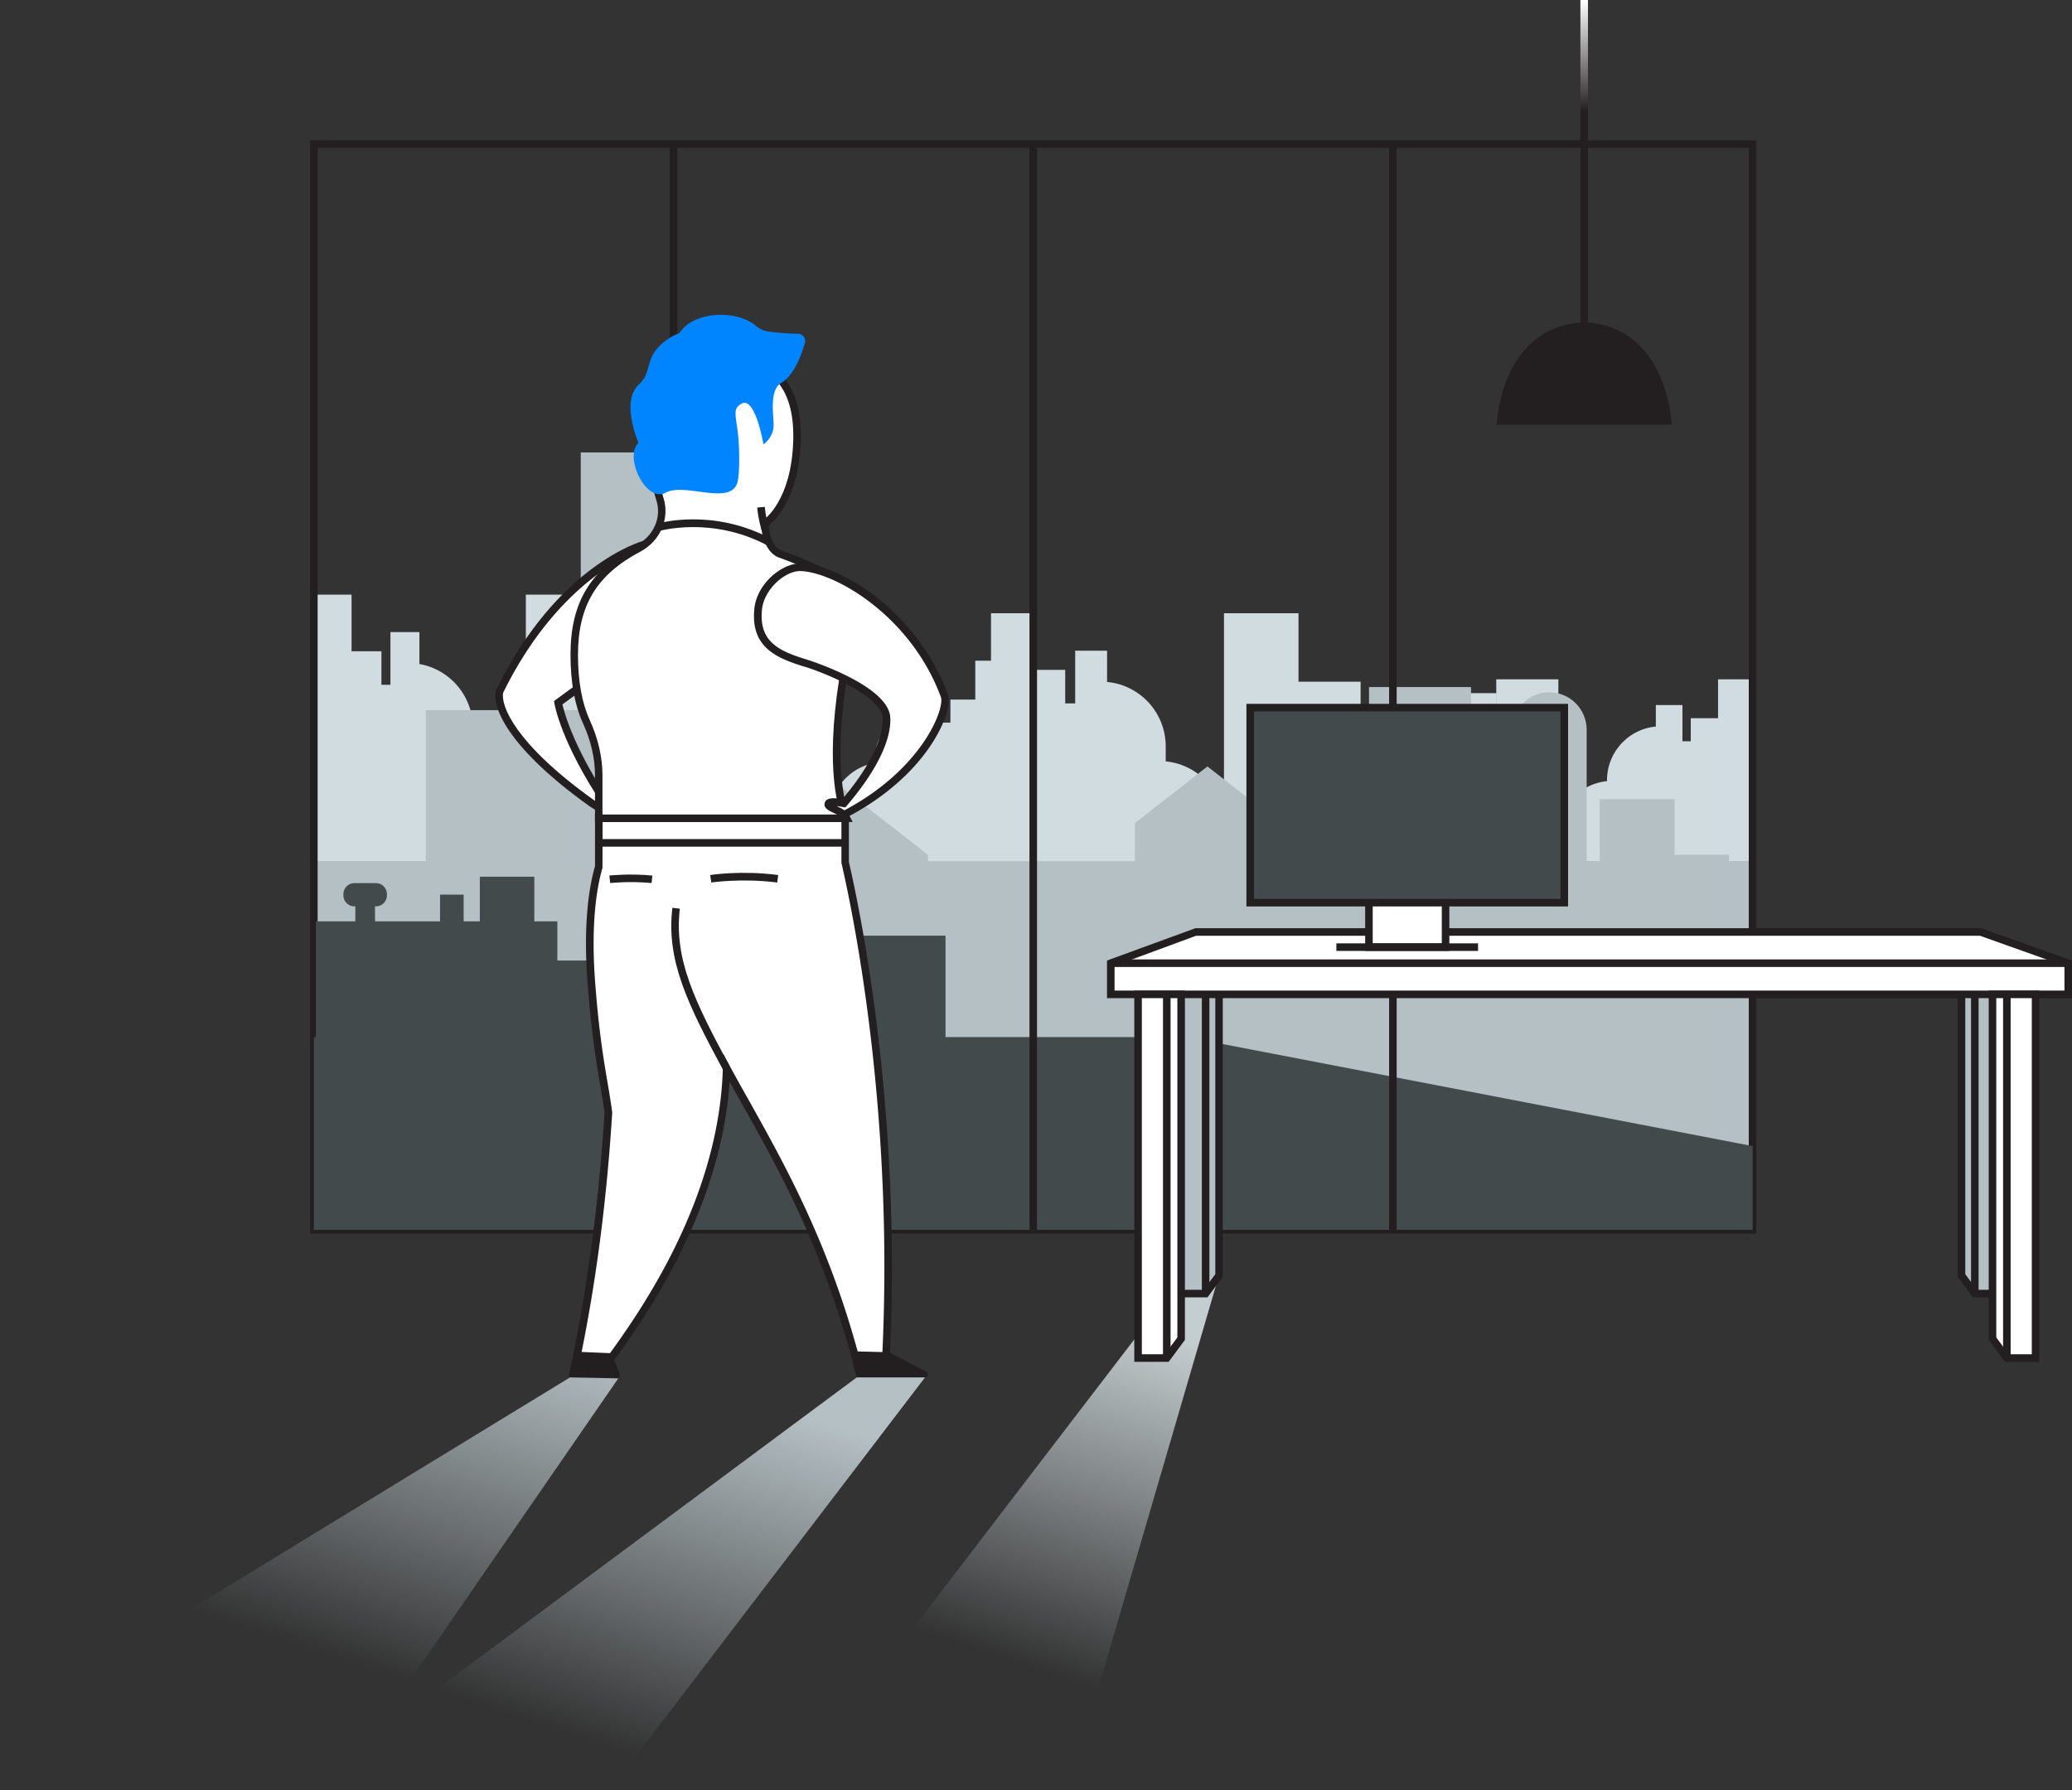 <svg width="574" height="496" viewBox="0 0 574 496" fill="none" xmlns="http://www.w3.org/2000/svg"><rect x="0" y="0" width="574" height="496" fill="#333333" stroke="none"/><path d="M164.451 164.753h-18.779v84.054h18.779v-84.054zm-67.057 0H86.947v84.054h10.447v-84.054zm93.165 40.947h-10.447v43.128h10.447V205.7z" fill="#D1DCE0"/><path d="M198.159 234.005h-10.427v-34.406l10.427-8.701v43.107zm-92.496-53.569H95.216v84.054h10.447v-84.054zm10.531-5.305h-8.039v80.133h8.039v-80.133z" fill="#D1DCE0"/><path d="M108.804 189.724h-8.039v80.133h8.039v-80.133zm71.308-6.018h-18.78v65.121h18.78v-65.121zm24.914 13.943h-6.867v51.179h6.867v-51.179z" fill="#D1DCE0"/><path d="M214.384 186.872h-10.342v51.179h10.342v-51.179zm-83.409 61.955h-18.779v-65.121h.9c9.882 0 17.9 8.03 17.9 17.926v47.195h-.021z" fill="#D1DCE0"/><path d="M145.672 248.828h-18.8V205.7h.9c9.882 0 17.9 8.03 17.9 17.926v25.202zm68.62-8.016h15.66V183.05h-15.66v57.762zm55.884 0h8.709V183.05h-8.709v57.762zm-77.65-.003h8.709v-29.626h-8.709v29.626z" fill="#D1DCE0"/><path d="M186.183 230.65h8.709V207l-8.709-5.996v29.646zm77.104 20.934h8.709v-57.762h-8.709v57.762zm-8.776-6.341h6.699v-55.057h-6.699v55.057z" fill="#D1DCE0"/><path d="M260.683 255.273h6.699v-55.057h-6.699v55.057zm-59.452-14.461h15.66v-44.743h-15.66v44.743zm-20.792-.005h5.736v-35.161h-5.736v35.161z" fill="#D1DCE0"/><path d="M172.669 233.414h8.625v-35.16h-8.625v35.16zm69.539 7.404h15.66v-44.742h-.754c-8.228 0-14.906 6.688-14.906 14.928v29.814z" fill="#D1DCE0"/><path d="M229.939 240.819h15.66v-29.626h-.754c-8.227 0-14.906 6.689-14.906 14.928v14.698zm129.782-70.908h-20.643v84.054h20.643v-84.054zm-73.715 0h-11.473v84.054h11.473v-84.054zm102.418 40.947h-11.473v43.128h11.473v-43.128z" fill="#D1DCE0"/><path d="M396.778 239.163h-11.473v-34.405l11.473-8.701v43.106zm-101.686-53.569h-11.473v84.054h11.473v-84.054zm11.598-5.305h-8.835v80.133h8.835v-80.133z" fill="#D1DCE0"/><path d="M298.546 194.882h-8.835v80.133h8.835v-80.133zm78.384-6.018h-20.642v65.122h20.642v-65.122zm27.405 13.944h-7.558v51.178h7.558v-51.178z" fill="#D1DCE0"/><path d="M414.615 192.03h-11.368v51.179h11.368V192.03zm-91.699 61.956h-20.643v-65.122h2.763c9.882 0 17.901 8.03 17.901 17.926v47.196h-.021z" fill="#D1DCE0"/><path d="M339.078 253.986h-20.642v-43.128h2.763c9.882 0 17.9 8.031 17.9 17.927v25.201h-.021zm75.424-8.013h17.209V188.21h-17.209v57.763zm61.447 0h9.568V188.21h-9.568v57.763zm-85.371-.004h9.568v-29.626h-9.568v29.626z" fill="#D1DCE0"/><path d="M383.609 235.808h9.568v-23.65l-9.568-5.996v29.646zm84.775 20.937h9.568v-57.762h-9.568v57.762zm-9.67-6.342h7.369v-55.057h-7.369v55.057z" fill="#D1DCE0"/><path d="M465.501 260.434h7.37v-55.058h-7.37v55.058zm-65.33-14.462h17.209V201.23h-17.209v44.742zm-22.862-.005h6.301v-35.161h-6.301v35.161z" fill="#D1DCE0"/><path d="M368.762 238.575h9.484v-35.16h-9.484v35.16zm76.419 7.401h17.21v-44.742h-2.303c-8.228 0-14.907 6.689-14.907 14.928v29.814z" fill="#D1DCE0"/><path d="M431.72 245.977h17.209v-29.625h-2.303c-8.228 0-14.906 6.688-14.906 14.928v14.697z" fill="#D1DCE0"/><path d="M478.972 238.555v-1.74h-15.074v-15.389h-20.727v17.129h-3.622v-36.377c0-5.723-4.647-10.378-10.363-10.378-5.715 0-10.363 4.655-10.363 10.378v30.863h-11.306v-42.688h-28.263v14.761l-9.903-10.106-20.098 20.526v8.345l-14.76-11.532-20.098 15.704v10.525h-57.323v-1.74l-44.803-34.972v-76.527h-51.377v71.411h-42.918v41.807H86.947v102.19h398.578v-102.19h-6.553z" fill="#B5C0C4"/><path d="M486.571 341.793H85.9v-302.9h400.65v302.9h.021zm-398.578-2.097h396.464V40.989H87.993v298.707z" fill="#231F20"/><path d="M87.512 287.343v-32.078h66.89v10.86h20.769v-6.898h86.758v28.116h66.828l156.768 30.192v23.209H86.947v-53.401h.565z" fill="#424A4C"/><path d="M132.927 271.852h15.094v-28.955h-15.094v28.955zm-11.019-3.256h6.532V247.86h-6.532v20.736zM98.19 251.113h5.945a3.062 3.062 0 0 0 3.057-3.061v-.314a3.063 3.063 0 0 0-3.057-3.061h-5.946a3.063 3.063 0 0 0-3.056 3.061v.314a3.049 3.049 0 0 0 3.056 3.061z" fill="#424A4C"/><path d="M98.443 256.11h5.443v-6.541h-5.443v6.541z" fill="#424A4C"/><path d="M187.648 39.94h-2.093v300.804h2.093V39.94zm99.635 0h-2.094v300.804h2.094V39.94zm99.634 0h-2.094v300.804h2.094V39.94z" fill="#231F20"/><path d="M154.633 194.693s22.359-16.543 28.724-19.436l-4.69-24.468s-23.365 6.395-40.218 40.717c-1.172 4.507 3.999 15.62 25.123 30.757 2.198 1.573 4.208 2.453 6.051 2.747-13.211-18.954-14.99-30.317-14.99-30.317z" fill="#fff"/><path d="M171.884 226.436l-2.45-.399c-2.072-.335-4.25-1.321-6.49-2.935-21.04-15.096-26.903-26.606-25.521-31.869l.084-.189c16.874-34.342 39.925-41.01 40.888-41.261l1.088-.294 5.067 26.397-.754.335c-5.631 2.558-24.537 16.396-27.991 18.933.586 2.579 3.517 13.23 14.676 29.269l1.403 2.013zm-32.472-34.574c-.816 3.564 3.308 14.173 24.746 29.542.984.713 1.947 1.279 2.89 1.698-11.641-17.423-13.379-27.801-13.462-28.242l-.105-.629.503-.377c.879-.65 20.998-15.515 28.158-19.184l-4.312-22.497c-4.711 1.761-24.035 10.483-38.418 39.689z" fill="#231F20"/><path d="M168.514 308.184c-1.361 21.91-4.208 46.86-9.694 72.061h7.495c8.668-11.678 33.875-44.972 34.942-84.305 10.217 18.995 26.652 43.945 36.785 84.305h7.16c4.02-69.251-7.516-125.86-11.075-141.313v-12.223h-68.251v13.46c-1.78 6.123-3.287 16.27-2.052 32.288 1.445 19.059 3.454 26.649 4.69 35.727z" fill="#fff"/><path d="M246.186 381.293h-8.961l-.209-.797c-8.479-33.713-21.125-56.252-31.3-74.346a954.376 954.376 0 0 1-3.601-6.437c-2.449 37.404-25.646 68.623-34.565 80.616l-.712.964h-9.316l.272-1.279c4.836-22.245 8.081-46.398 9.673-71.809-.356-2.579-.775-5.053-1.215-7.695-1.13-6.751-2.428-14.404-3.475-27.969-1.256-16.522.398-26.795 2.052-32.519V225.66h70.344v13.146c3.643 15.872 15.074 72.397 11.075 141.502l-.062.985zm-7.328-2.097h5.36c3.831-68.538-7.516-124.477-11.096-140.034l-.021-.23v-11.175h-66.158l-.042 12.705c-1.612 5.535-3.266 15.578-2.01 31.932 1.026 13.481 2.324 21.071 3.455 27.78.46 2.705.879 5.221 1.235 7.863l.021.105v.104c-1.549 25.076-4.732 48.936-9.442 70.95h5.674l.083-.125c9.107-12.245 33.288-44.763 34.335-83.174l.105-3.92 1.863 3.459a544.613 544.613 0 0 0 5.381 9.686c10.091 18.073 22.715 40.528 31.257 74.074z" fill="#231F20"/><path d="M216.289 153.557s-3.852-.733-4.48-8.365c0 0 8.395-5.326 8.981-22.916.502-15.096-6.364-22.875-18.738-22.875-12.373 0-21.501 10.966-21.501 24.279 0 4.969 1.173 11.112 2.303 14.635.021.042.021.084.042.126 1.633 5.262-1.068 10.86-5.946 13.439-11.431 6.059-17.837 14.299-17.837 29.521 0 6.751.942 13.229 3.329 18.492 2.135 4.717 3.433 9.749 3.433 14.907v11.909h68.607s-6.783-12.811 1.047-49.292c3.098-14.362-3.769-18.094-19.24-23.86z" fill="#fff"/><path d="M234.482 227.757h-69.654V214.8c0-4.718-1.13-9.603-3.35-14.467-2.282-5.011-3.433-11.364-3.433-18.932 0-14.509 5.506-23.609 18.403-30.444 4.585-2.432 6.867-7.568 5.422-12.202-1.214-3.753-2.387-10.064-2.387-15.096 0-14.194 9.903-25.327 22.548-25.327 6.051 0 10.845 1.782 14.237 5.284 3.957 4.109 5.841 10.378 5.569 18.66-.503 15.41-6.951 21.784-8.919 23.377.67 6.08 3.475 6.835 3.601 6.856l.146.042c14.949 5.577 23.26 9.477 19.911 25.076-7.621 35.517-1.215 48.453-1.152 48.579l.796 1.53-1.738.021zm-67.56-2.097h66.011c-1.529-4.382-4.837-18.534 1.591-48.474 2.847-13.292-2.806-16.794-18.528-22.643-.733-.189-4.585-1.594-5.214-9.288l-.062-.587.523-.357c.817-.566 7.977-5.933 8.5-22.077.251-7.695-1.424-13.461-4.983-17.13-2.973-3.082-7.264-4.654-12.729-4.654-11.473 0-20.454 10.21-20.454 23.23 0 4.802 1.13 10.84 2.24 14.32 1.78 5.745-.921 11.909-6.406 14.823-12.122 6.416-17.293 14.97-17.293 28.599 0 7.254 1.088 13.334 3.245 18.051 2.344 5.158 3.538 10.316 3.538 15.348v10.839h.021z" fill="#231F20"/><path d="M187.314 251.616c-1.738 14.677 4.668 27.068 13.922 44.323l-13.922-44.323z" fill="#fff"/><path d="M200.315 296.443c-9.84-18.325-15.786-30.276-14.048-44.931l2.072.251c-1.674 14.027 4.167 25.747 13.818 43.694l-1.842.986zm56.338 83.655l-10.342-5.451-10.74-.273 1.779 7.233h18.926c.796.021 1.089-1.09.377-1.509zm-85.125.147l-2.178-5.326-9.881-.419-1.571 7.129 13.399.146c.482-.021.649-1.111.231-1.53zm62.975-147.77h-68.628v2.096h68.628v-2.096z" fill="#231F20"/><path d="M168.911 243.607s5.339-.608 11.682 0h-11.682z" fill="#fff"/><path d="M180.509 244.655c-6.155-.587-11.41 0-11.473 0l-.23-2.075c.23-.021 5.527-.608 11.913 0l-.21 2.075z" fill="#231F20"/><path d="M196.881 243.482s8.521-1.3 18.55 0h-18.55z" fill="#fff"/><path d="M215.305 244.509c-9.756-1.258-18.172-.021-18.256 0l-.314-2.076c.356-.063 8.772-1.321 18.842 0l-.272 2.076z" fill="#231F20"/><path d="M182.142 146.156s14.802-4.508 30.902 4.025l-30.902-4.025z" fill="#fff"/><path d="M212.562 151.104c-15.492-8.219-29.959-3.984-30.106-3.942l-.607-2.013c.628-.188 15.388-4.528 31.697 4.089l-.984 1.866z" fill="#231F20"/><path d="M261.72 193.016c-8.332-22.853-29.373-35.391-39.736-35.831-4.732-.21-11.285 5.262-11.934 11.552-1.026 9.77 5.276 12.601 13.232 15.033 4.731 1.447 21.836 7.967 22.296 15.012.231 3.627-1.298 11.51-11.807 23.776-.126-.021-4.041-.839-4.292.209-.272 1.09 3.81 1.908 4.166 3.061 22.653-11.678 28.975-28.786 28.075-32.812z" fill="#fff"/><path d="M233.017 227.317l-.377-1.195c-.147-.147-1.047-.587-1.591-.839-1.382-.65-2.952-1.384-2.596-2.788.314-1.279 1.8-1.615 4.899-1.091 10.572-12.495 11.347-19.939 11.159-22.58-.377-5.745-14.97-12.077-21.564-14.09-7.998-2.432-15.074-5.493-13.965-16.144.733-6.981 7.768-12.684 13.023-12.496 11.368.483 32.387 13.775 40.678 36.524l.042.126c1.109 4.906-5.778 22.203-28.62 33.965l-1.088.608zm-1.235-3.984a.638.638 0 0 1 .167.084c.733.336 1.445.671 1.968 1.09 21.02-11.133 27.573-27.361 26.798-31.197-8.27-22.623-29.31-34.679-38.773-35.077-4.229-.273-10.259 4.927-10.845 10.609-.942 9.078 4.836 11.573 12.499 13.922.23.062 22.464 7.065 23.029 15.955.23 3.627-1.026 11.636-12.059 24.531l-.377.44-.565-.063a15.25 15.25 0 0 0-1.842-.294z" fill="#231F20"/><path d="M213.379 91.937c-1.403-.147-2.785-.65-3.852-1.572-2.22-1.908-5.779-3.145-9.819-3.145-5.255 0-9.715 2.096-11.431 5.053a15.444 15.444 0 0 0-4.564 2.662c-5.339 4.487-2.869 7.968-6.721 11.595-3.852 3.627-2.24 10.63-.125 16.186-4.083 3.857 2.135 16.689 7.495 13.796 5.338-2.894 17.816 3.627 19.868-2.684.753-2.285.544-8.89.439-10.756-.314-6.709-2.03-9.477.294-10.923 4.124-3.481 6.532 10.986 6.532 10.986s2.617-1.761 2.805-5.011c.146-2.411-1.361-9.791 1.989-11.951 3.643-2.054 5.736-7.778 6.678-11.196.356-1.258-.586-2.516-1.884-2.516-1.549 0-3.978-.126-7.704-.524z" fill="#0085FF"/><path d="M211.955 146.533s-.879-2.788-1.151-5.996l1.151 5.996z" fill="#fff"/><path d="M210.971 146.848c-.042-.125-.921-2.935-1.193-6.227l2.093-.188c.273 3.061 1.11 5.744 1.11 5.765l-2.01.65z" fill="#231F20"/><path d="M237.33 381.629l-134.995 100.24 68.942-99.968-13.378-.272L0 478.053l95.196 9.12-.42.315L168.912 496l87.345-114.371H237.33z" fill="url(#a)"/><path d="M224.266 489.039c1.005-1.992 101.685-133.22 101.685-133.22l11.724-2.453-39.129 133.933-74.28 1.74z" fill="url(#b)"/><path d="M438.859 89.274c-23.323 1.112-24.244 28.389-24.244 28.389h48.487c-.021-.021-.921-27.277-24.243-28.389z" fill="#231F20"/><path d="M333.991 264.28h-7.432v94.118h7.432l3.706-5.032V264.28h-3.706z" fill="#B5C0C4"/><path d="M334.514 359.446h-9.002v-96.193h13.231v90.47l-4.229 5.723zm-6.909-2.096h5.862l3.204-4.319V265.35h-9.045v92h-.021z" fill="#231F20"/><path d="M335.037 264.28h-2.093v94.097h2.093V264.28z" fill="#231F20"/><path d="M439.906 0h-2.094v89.275h2.094V0z" fill="url(#c)"/><path d="M547.077 264.28h7.432v94.118h-7.432l-3.706-5.032V264.28h3.706z" fill="#B5C0C4"/><path d="M555.556 359.446h-9.003l-4.229-5.723v-90.47h13.232v96.193zm-7.935-2.096h5.862v-92h-9.044v87.681l3.182 4.319z" fill="#231F20"/><path d="M548.123 264.28h-2.093v94.097h2.093V264.28z" fill="#231F20"/><path d="M548.689 258.221H331.144l-23.428 8.638v8.638h265.237v-8.638l-24.264-8.638z" fill="#fff"/><path d="M574 276.546H306.669v-10.421l24.475-8.952h217.733L574 266.125v10.421zm-265.237-2.097h263.144v-6.856l-23.386-8.324H331.332l-22.569 8.324v6.856z" fill="#231F20"/><path d="M572.953 265.811H307.716v2.096h265.237v-2.096z" fill="#231F20"/><path d="M323.23 275.497h-7.956v100.764h7.956l3.977-5.388v-95.376h-3.977z" fill="#fff"/><path d="M323.753 377.31h-9.526V274.449h14.027v96.781l-4.501 6.08zm-7.432-2.097h6.385l3.454-4.675v-93.992h-9.839v98.667z" fill="#231F20"/><path d="M324.276 275.497h-2.093v100.764h2.093V275.497z" fill="#231F20"/><path d="M555.953 275.497h7.956v100.764h-7.956l-3.977-5.388v-95.376h3.977z" fill="#fff"/><path d="M564.956 377.31h-9.526l-4.501-6.08v-96.781h14.027V377.31zm-8.479-2.097h6.385v-98.667h-9.84v93.992l3.455 4.675z" fill="#231F20"/><path d="M557 275.497h-2.094v100.764H557V275.497z" fill="#231F20"/><path d="M400.462 231.887h-21.229v30.527h21.229v-30.527z" fill="#fff"/><path d="M401.509 263.462h-23.322v-32.623h23.322v32.623zm-21.229-2.096h19.136v-28.431H380.28v28.431z" fill="#231F20"/><path d="M409.465 261.366H370.21v2.097h39.255v-2.097z" fill="#231F20"/><path d="M433.352 196.056h-87.009v54.03h87.009v-54.03z" fill="#424A4C"/><path d="M434.399 251.135h-89.103v-56.127h89.103v56.127zm-87.01-2.097h84.917v-51.934h-84.917v51.934z" fill="#231F20"/><defs><linearGradient id="a" x1="148.346" y1="367.827" x2="116.048" y2="466.621" gradientUnits="userSpaceOnUse"><stop stop-color="#B5C0C4"/><stop offset="1" stop-color="#B5C0C4" stop-opacity="0"/></linearGradient><linearGradient id="b" x1="302.406" y1="362.423" x2="271.445" y2="457.124" gradientUnits="userSpaceOnUse"><stop stop-color="#C4CDD0"/><stop offset="1" stop-color="#C4CDD0" stop-opacity="0"/></linearGradient><linearGradient id="c" x1="438.85" y1="89.267" x2="438.85" gradientUnits="userSpaceOnUse"><stop offset=".654" stop-color="#231F20"/><stop offset="1" stop-color="#fff"/></linearGradient></defs></svg>